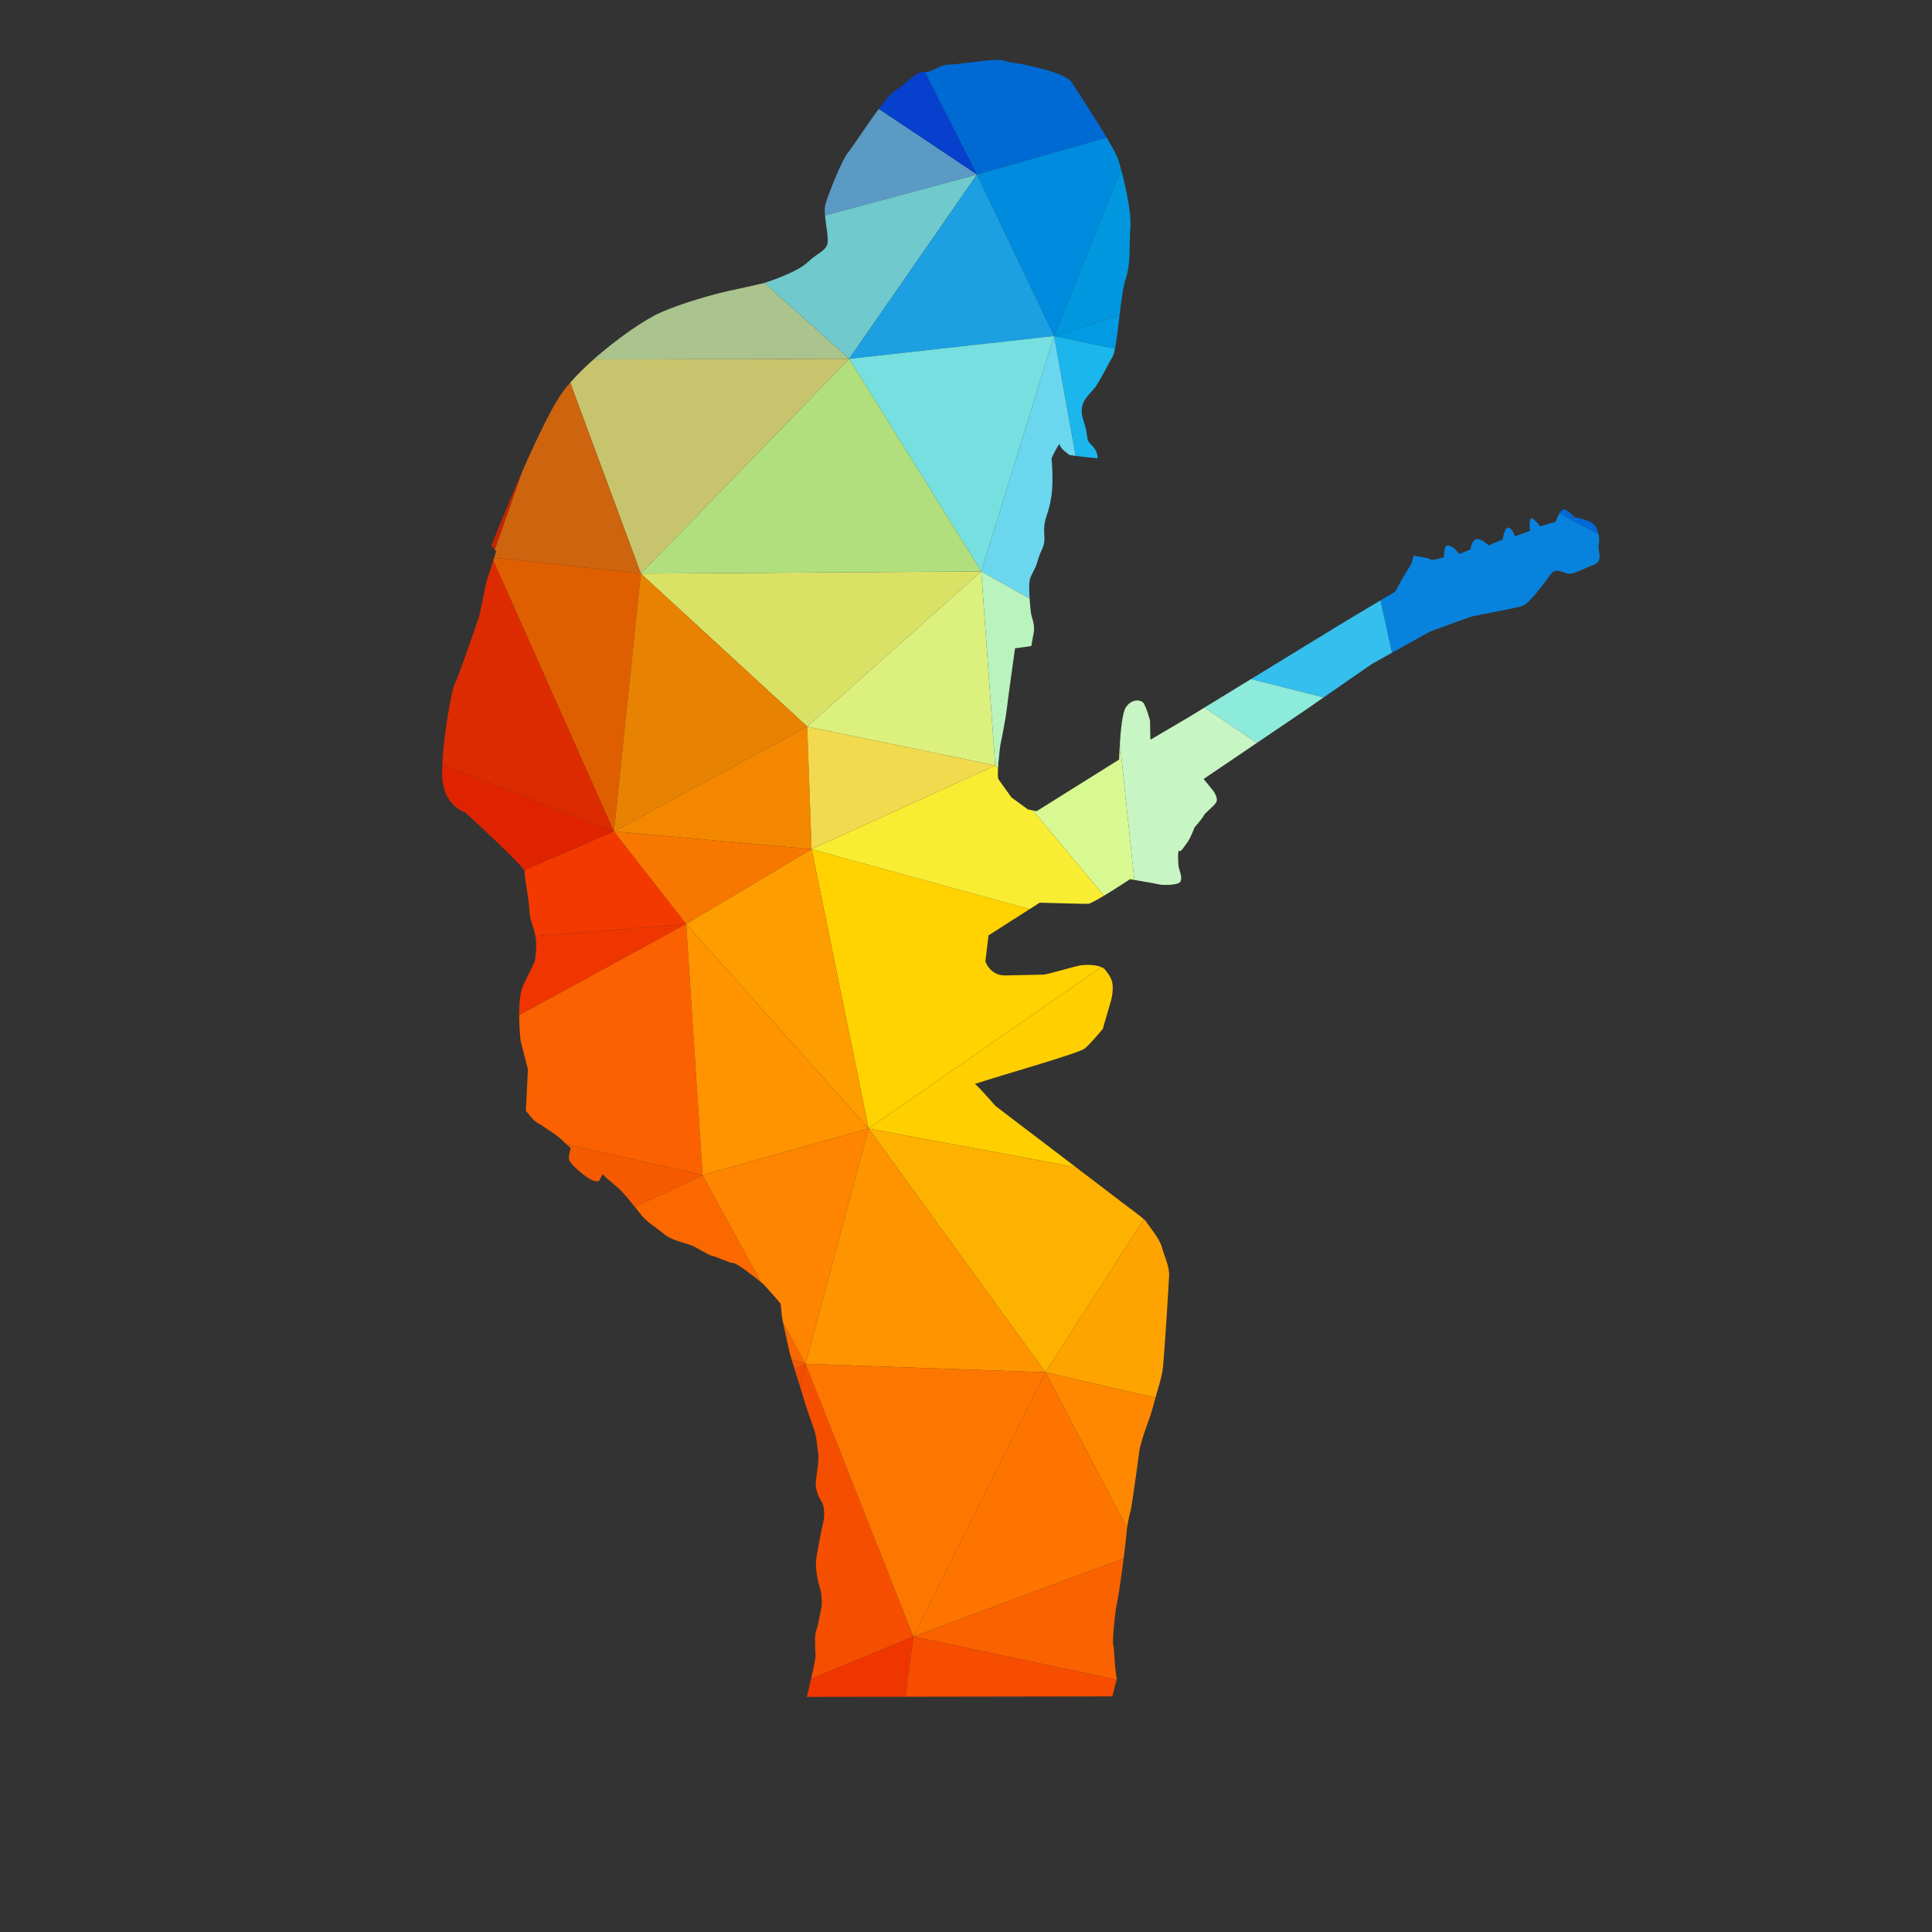 <?xml version="1.0" encoding="UTF-8" standalone="no"?>
<!-- Created with Inkscape (http://www.inkscape.org/) -->

<svg
   xmlns:dc="http://purl.org/dc/elements/1.1/"
   xmlns:cc="http://creativecommons.org/ns#"
   xmlns:rdf="http://www.w3.org/1999/02/22-rdf-syntax-ns#"
   xmlns:svg="http://www.w3.org/2000/svg"
   xmlns="http://www.w3.org/2000/svg"
   xmlns:sodipodi="http://sodipodi.sourceforge.net/DTD/sodipodi-0.dtd"
   xmlns:inkscape="http://www.inkscape.org/namespaces/inkscape"
   version="1.1"
   id="svg41927"
   xml:space="preserve"
   width="1066.667"
   height="1066.667"
   viewBox="0 0 1066.667 1066.667"
   sodipodi:docname="guitarist-color-silhouette-publicdomainvectors.org.svg"
   inkscape:version="0.92.4 (5da689c313, 2019-01-14)"><rect x="0" y="0" width="1066.667" height="1066.667" fill="#333333" stroke="none"/><defs
     id="defs41931"><clipPath
       clipPathUnits="userSpaceOnUse"
       id="clipPath41943"><path
         d="M 0,800 H 800 V 0 H 0 Z"
         id="path41941"
         inkscape:connector-curvature="0" /></clipPath></defs><sodipodi:namedview
     pagecolor="#ffffff"
     bordercolor="#666666"
     borderopacity="1"
     objecttolerance="10"
     gridtolerance="10"
     guidetolerance="10"
     inkscape:pageopacity="0"
     inkscape:pageshadow="2"
     inkscape:window-width="797"
     inkscape:window-height="480"
     id="namedview41929"
     showgrid="false"
     inkscape:zoom="0.22124998"
     inkscape:cx="533.33337"
     inkscape:cy="533.33337"
     inkscape:window-x="0"
     inkscape:window-y="0"
     inkscape:window-maximized="0"
     inkscape:current-layer="g41935" /><g
     id="g41935"
     inkscape:groupmode="layer"
     inkscape:label="guitarist-color-silhouette-publicdomainvectors.org"
     transform="matrix(1.333,0,0,-1.333,0,1066.667)"><g
       id="g41937"><g
         id="g41939"
         clip-path="url(#clipPath41943)"><path
           d="m 383.104,770.434 c -0.068,0.004 -0.135,0.005 -0.205,0.012 -3.586,0.325 -7.845,-5.336 -12.17,-7.805 -1.523,-0.874 -4.04,-3.891 -6.779,-7.573 l 40.698,-27.185 z"
           style="fill:#0640cc;fill-opacity:1;fill-rule:nonzero;stroke:none"
           id="path41945"
           inkscape:connector-curvature="0" /><path
           d="m 458.368,743.21 c -5.206,8.765 -12.82,20.225 -14.502,22.904 -2.467,3.935 -17.247,6.815 -20.842,7.537 -3.588,0.729 -3.58,0.325 -7.189,1.451 -3.602,1.113 -17.871,-1.564 -22.642,-1.662 -4.686,-0.096 -6.627,-3.199 -10.089,-3.006 l 21.544,-42.551 z"
           style="fill:#006ad4;fill-opacity:1;fill-rule:nonzero;stroke:none"
           id="path41947"
           inkscape:connector-curvature="0" /><path
           d="m 363.95,755.068 c -5.04,-6.772 -10.835,-15.797 -12.6,-17.898 -2.718,-3.236 -8.389,-17.677 -9.5,-21.677 -0.316,-1.137 -0.301,-2.747 -0.144,-4.536 l 62.942,16.926 z"
           style="fill:#5a9ac4;fill-opacity:1;fill-rule:nonzero;stroke:none"
           id="path41949"
           inkscape:connector-curvature="0" /><path
           d="m 404.648,727.883 -62.942,-16.926 c 0.395,-4.51 1.695,-10.15 0.882,-12.16 -1.136,-2.807 -3.912,-3.261 -8.203,-7.333 -3.785,-3.585 -14.073,-7.301 -17.807,-8.434 l 35.135,-31.45 z"
           style="fill:#6fc9cd;fill-opacity:1;fill-rule:nonzero;stroke:none"
           id="path41951"
           inkscape:connector-curvature="0" /><path
           d="m 203.481,574.205 1.459,-1.684 11.51,32.737 c -6.997,-15.883 -12.969,-31.053 -12.969,-31.053"
           style="fill:#c32500;fill-opacity:1;fill-rule:nonzero;stroke:none"
           id="path41953"
           inkscape:connector-curvature="0" /><path
           d="m 316.578,683.03 c -0.501,-0.152 -0.885,-0.258 -1.119,-0.31 -1.98,-0.438 -7.919,-1.746 -13.857,-3.067 -5.946,-1.315 -18.609,-4.761 -28.069,-8.924 -6.319,-2.79 -17.85,-10.645 -27.702,-19.407 l 105.882,0.258 z"
           style="fill:#abc38d;fill-opacity:1;fill-rule:nonzero;stroke:none"
           id="path41955"
           inkscape:connector-curvature="0" /><path
           d="m 351.713,651.58 -105.882,-0.258 c -3.543,-3.15 -6.868,-6.416 -9.655,-9.607 l 29.259,-79.088 z"
           style="fill:#c8c46e;fill-opacity:1;fill-rule:nonzero;stroke:none"
           id="path41957"
           inkscape:connector-curvature="0" /><path
           d="m 463.719,669.763 c 0.725,6.038 1.505,11.999 2.503,14.839 2.257,6.41 1.315,13.563 1.956,21.132 0.525,6.214 -1.993,17.446 -3.857,24.338 l -27.751,-69.05 z"
           style="fill:#0097de;fill-opacity:1;fill-rule:nonzero;stroke:none"
           id="path41959"
           inkscape:connector-curvature="0" /><path
           d="m 436.57,661.022 27.751,69.05 c -0.409,1.511 -0.785,2.817 -1.092,3.813 -0.541,1.755 -2.442,5.249 -4.861,9.325 l -53.72,-15.327 z"
           style="fill:#008cde;fill-opacity:1;fill-rule:nonzero;stroke:none"
           id="path41961"
           inkscape:connector-curvature="0" /><path
           d="m 404.648,727.883 -52.935,-76.303 84.857,9.442 z"
           style="fill:#1ca0e2;fill-opacity:1;fill-rule:nonzero;stroke:none"
           id="path41963"
           inkscape:connector-curvature="0" /><path
           d="m 236.176,641.715 c -1.075,-1.229 -2.072,-2.449 -2.968,-3.646 -4.398,-5.875 -10.933,-19.59 -16.758,-32.811 l -11.51,-32.737 0.579,-0.667 -0.852,-2.652 60.768,-6.575 z"
           style="fill:#ce640e;fill-opacity:1;fill-rule:nonzero;stroke:none"
           id="path41965"
           inkscape:connector-curvature="0" /><path
           d="m 406.426,563.527 -140.991,-0.9 68.91,-63.367 z"
           style="fill:#dae266;fill-opacity:1;fill-rule:nonzero;stroke:none"
           id="path41967"
           inkscape:connector-curvature="0" /><path
           d="m 436.57,661.022 -84.857,-9.442 54.713,-88.053 z"
           style="fill:#76e0e0;fill-opacity:1;fill-rule:nonzero;stroke:none"
           id="path41969"
           inkscape:connector-curvature="0" /><path
           d="m 351.713,651.58 -86.278,-88.953 140.991,0.9 z"
           style="fill:#b1df7d;fill-opacity:1;fill-rule:nonzero;stroke:none"
           id="path41971"
           inkscape:connector-curvature="0" /><path
           d="m 183.208,483.553 c -0.068,-1.589 -0.094,-3.091 -0.065,-4.466 0.259,-12.729 9.46,-15.325 9.46,-15.325 0,0 22.036,-20.136 24.546,-24.011 l 37.128,16.088 z"
           style="fill:#df2300;fill-opacity:1;fill-rule:nonzero;stroke:none"
           id="path41973"
           inkscape:connector-curvature="0" /><path
           d="m 461.822,655.771 c 0.665,3.365 1.26,8.708 1.897,13.992 l -27.149,-8.741 z"
           style="fill:#009be2;fill-opacity:1;fill-rule:nonzero;stroke:none"
           id="path41975"
           inkscape:connector-curvature="0" /><path
           d="m 445.497,611.391 2.725,-0.364 6.383,-0.665 c 0,0 0.341,2.791 -2.504,5.518 -2.839,2.725 -0.853,2.766 -3.392,10.278 -2.54,7.504 2.571,10.399 4.893,13.629 2.326,3.228 5.384,9.654 7.3,12.876 0.327,0.545 0.631,1.638 0.92,3.108 l -25.252,5.251 z"
           style="fill:#1ab6ec;fill-opacity:1;fill-rule:nonzero;stroke:none"
           id="path41977"
           inkscape:connector-curvature="0" /><path
           d="m 204.323,568.132 -2.918,-9.096 -2.904,-13.98 c 0,0 -9.005,-26.446 -10.166,-28.067 -1.035,-1.434 -4.561,-20.336 -5.127,-33.436 l 71.069,-27.714 z"
           style="fill:#dc2b00;fill-opacity:1;fill-rule:nonzero;stroke:none"
           id="path41979"
           inkscape:connector-curvature="0" /><path
           d="m 265.435,562.627 -60.768,6.575 -0.344,-1.07 49.954,-112.293 z"
           style="fill:#df5f00;fill-opacity:1;fill-rule:nonzero;stroke:none"
           id="path41981"
           inkscape:connector-curvature="0" /><path
           d="m 406.426,563.527 20.022,-11.233 c -0.089,1.421 -0.155,2.869 -0.18,4.176 -0.09,4.38 0.696,4.794 2.221,8.007 1.526,3.212 1.113,4 3.02,8.023 1.905,4.016 0.679,5.581 0.997,9.571 0.316,3.971 1.874,5.606 2.93,12.389 1.054,6.784 0.072,15.91 0.072,15.91 0,0 3.432,7.236 3.464,5.652 0.035,-1.603 4.067,-4.304 4.067,-4.304 l 2.458,-0.327 -8.927,49.631 z"
           style="fill:#6bd7ef;fill-opacity:1;fill-rule:nonzero;stroke:none"
           id="path41983"
           inkscape:connector-curvature="0" /><path
           d="M 265.435,562.627 254.277,455.839 334.345,499.26 Z"
           style="fill:#e88202;fill-opacity:1;fill-rule:nonzero;stroke:none"
           id="path41985"
           inkscape:connector-curvature="0" /><path
           d="m 412.216,483.144 -5.79,80.383 -72.081,-64.267 z"
           style="fill:#dcf07e;fill-opacity:1;fill-rule:nonzero;stroke:none"
           id="path41987"
           inkscape:connector-curvature="0" /><path
           d="m 568.267,525.236 8.329,4.643 -4.799,21.669 -13.959,-8.322 -39.693,-24.294 30.055,-7.601 z"
           style="fill:#35bfed;fill-opacity:1;fill-rule:nonzero;stroke:none"
           id="path41989"
           inkscape:connector-curvature="0" /><path
           d="m 660.798,582.333 c -1.235,2.368 -8.726,3.699 -8.726,3.699 0,0 -0.912,1.189 -3.346,2.923 -1.104,0.79 -2.11,-0.153 -2.878,-1.411 l 16.246,-8.615 c -0.26,1.18 -0.709,2.295 -1.296,3.404"
           style="fill:#0069d5;fill-opacity:1;fill-rule:nonzero;stroke:none"
           id="path41991"
           inkscape:connector-curvature="0" /><path
           d="m 592.164,538.556 c 0,0 16.289,6.007 17.477,6.322 1.185,0.317 17.537,3.348 20.798,4.303 3.261,0.967 10.802,11.866 12.255,13.679 1.461,1.826 3.871,0.683 6.275,-0.163 2.402,-0.846 6.521,1.916 10.971,3.505 4.435,1.587 1.679,5.403 2.214,8.403 0.282,1.584 0.232,2.995 -0.06,4.324 l -16.246,8.615 c -0.918,-1.502 -1.498,-3.458 -1.498,-3.458 l -6.531,-1.916 c 0,0 -1.234,2.062 -3.048,3.219 -1.813,1.156 -1.089,-5.1 -1.089,-5.1 l -6.226,-2.208 c 0,0 -0.65,2.665 -2.457,3.522 -1.809,0.858 -2.593,-4.832 -2.593,-4.832 l -5.915,-2.501 c 0,0 -1.534,2.058 -4.228,2.606 -2.703,0.534 -3.196,-4.248 -3.196,-4.248 l -4.74,-1.887 c 0,0 -1.849,2.952 -4.248,3.493 -2.398,0.548 -1.984,-4.814 -1.984,-4.814 0,0 -5.044,-1.599 -5.355,-1.003 -0.308,0.583 -7.199,1.636 -7.199,1.636 l -1.119,-3.602 -3.466,-5.638 -3.064,-5.632 -6.095,-3.633 4.799,-21.669 z"
           style="fill:#0783dd;fill-opacity:1;fill-rule:nonzero;stroke:none"
           id="path41993"
           inkscape:connector-curvature="0" /><path
           d="m 540.305,505.86 7.895,5.471 -30.055,7.601 -19.242,-11.774 21.698,-14.641 z"
           style="fill:#8debdb;fill-opacity:1;fill-rule:nonzero;stroke:none"
           id="path41995"
           inkscape:connector-curvature="0" /><path
           d="m 334.345,499.26 -80.068,-43.421 81.869,-7.346 z"
           style="fill:#f38800;fill-opacity:1;fill-rule:nonzero;stroke:none"
           id="path41997"
           inkscape:connector-curvature="0" /><path
           d="m 412.216,483.144 1.337,1.434 c 0.278,3.356 0.707,6.781 0.888,7.586 0.365,1.605 2.165,10.795 2.505,13.983 0.333,3.196 3.464,25.532 3.464,25.532 l 6.741,0.939 c 0,0 0.713,3.992 1.073,5.988 0.356,1.989 -0.504,5.161 -0.926,6.346 -0.296,0.834 -0.64,4.01 -0.85,7.342 l -20.022,11.233 z"
           style="fill:#b9f3bd;fill-opacity:1;fill-rule:nonzero;stroke:none"
           id="path41999"
           inkscape:connector-curvature="0" /><path
           d="m 221.762,412.523 c 0.062,-0.354 0.118,-0.714 0.159,-1.085 0.487,-4.366 -0.252,-7.165 -0.227,-8.358 0.025,-1.199 -1.898,-4.426 -4.949,-10.851 -1.379,-2.908 -1.741,-7.909 -1.722,-12.516 l 69.177,37.803 z"
           style="fill:#ef3500;fill-opacity:1;fill-rule:nonzero;stroke:none"
           id="path42001"
           inkscape:connector-curvature="0" /><path
           d="m 254.277,455.839 -37.128,-16.088 c 0.17,-0.263 0.251,-0.452 0.229,-0.554 -0.365,-1.591 1.842,-12.291 1.923,-16.28 0.074,-3.637 1.796,-6.572 2.461,-10.394 l 62.438,4.993 z"
           style="fill:#f43900;fill-opacity:1;fill-rule:nonzero;stroke:none"
           id="path42003"
           inkscape:connector-curvature="0" /><path
           d="m 254.277,455.839 29.923,-38.323 51.946,30.977 z"
           style="fill:#f77700;fill-opacity:1;fill-rule:nonzero;stroke:none"
           id="path42005"
           inkscape:connector-curvature="0" /><path
           d="m 336.146,448.493 76.07,34.651 -77.871,16.116 z"
           style="fill:#f2da4e;fill-opacity:1;fill-rule:nonzero;stroke:none"
           id="path42007"
           inkscape:connector-curvature="0" /><path
           d="m 284.2,417.516 -69.177,-37.803 c 0.023,-5.581 0.602,-10.581 0.602,-10.581 l 3.027,-11.878 -0.844,-17.119 c 0,0 3.27,-4.309 4.876,-5.071 1.607,-0.763 6.456,-4.243 7.659,-5.021 0.732,-0.46 2.79,-2.339 4.31,-3.761 l 56.321,-12.784 z"
           style="fill:#fb6100;fill-opacity:1;fill-rule:nonzero;stroke:none"
           id="path42009"
           inkscape:connector-curvature="0" /><path
           d="m 413.36,481.772 c 0.046,0.888 0.114,1.843 0.193,2.806 l -1.337,-1.434 z"
           style="fill:#d8f892;fill-opacity:1;fill-rule:nonzero;stroke:none"
           id="path42011"
           inkscape:connector-curvature="0" /><path
           d="m 468.03,436.051 c 0,0 0.717,-0.12 1.798,-0.304 l -5.992,56.642 c -0.243,-3.787 -0.315,-6.781 -0.315,-6.781 l -34.178,-21.392 -1.587,0.319 29.495,-35.324 c 4.954,2.973 10.779,6.84 10.779,6.84"
           style="fill:#d8f892;fill-opacity:1;fill-rule:nonzero;stroke:none"
           id="path42013"
           inkscape:connector-curvature="0" /><path
           d="m 480.007,433.909 c 0.907,-0.279 5.683,-0.48 8.052,0.463 2.367,0.944 0.492,5.081 0.164,6.572 -0.33,1.478 -0.458,7.74 0.158,6.863 0.612,-0.881 2.342,2.137 3.503,3.646 1.164,1.521 2.86,6.03 2.86,6.03 0,0 3.215,3.645 3.787,4.849 0.572,1.212 3.218,3.055 4.964,5.172 1.747,2.132 -1.612,5.933 -1.612,5.933 l -3.372,4.122 22.09,14.958 -21.698,14.641 -6.299,-3.855 -16.12,-9.482 -0.162,7.956 c 0,0 -1.719,6.336 -2.937,7.511 -1.217,1.168 -4.811,1.492 -7.122,-2.134 -1.367,-2.149 -2.076,-9.287 -2.427,-14.765 l 5.992,-56.642 c 3.175,-0.539 9.512,-1.629 10.179,-1.838"
           style="fill:#c7f5c3;fill-opacity:1;fill-rule:nonzero;stroke:none"
           id="path42015"
           inkscape:connector-curvature="0" /><path
           d="m 235.729,319.806 c 0.429,-1.576 4.073,-4.691 6.099,-6.24 2.021,-1.542 4.019,-2.702 5.623,-2.669 1.584,0.034 1.503,4.008 2.734,2.443 1.226,-1.567 5.257,-4.267 7.699,-7.001 1.595,-1.789 3.367,-3.914 5.088,-6.047 l 28.002,13.206 -56.321,12.784 c 1.003,-0.936 1.773,-1.677 1.773,-1.677 0,0 -1.128,-3.21 -0.697,-4.799"
           style="fill:#f55a00;fill-opacity:1;fill-rule:nonzero;stroke:none"
           id="path42017"
           inkscape:connector-curvature="0" /><path
           d="m 359.751,332.766 96.365,66.911 c -2.359,0.974 -6.192,1.018 -8.251,0.752 -2.684,-0.361 -13.947,-3.871 -15.737,-3.907 l -15.808,-0.323 c -6.269,-0.127 -8.179,5.799 -8.179,5.799 l 1.277,10.771 17.037,10.892 -90.309,24.832 z"
           style="fill:#ffd200;fill-opacity:1;fill-rule:nonzero;stroke:none"
           id="path42019"
           inkscape:connector-curvature="0" /><path
           d="m 336.146,448.493 90.309,-24.832 4.171,2.666 c 0,0 17.915,-0.523 20.008,-0.481 0.799,0.016 3.541,1.518 6.617,3.365 l -29.495,35.324 -2.008,0.403 -6.863,5.031 c 0,0 -4.511,6.285 -5.33,7.453 -0.287,0.418 -0.304,2.179 -0.195,4.35 l -1.144,1.372 z"
           style="fill:#f9ed33;fill-opacity:1;fill-rule:nonzero;stroke:none"
           id="path42021"
           inkscape:connector-curvature="0" /><path
           d="M 336.146,448.493 284.2,417.516 359.751,332.766 Z"
           style="fill:#fd9d00;fill-opacity:1;fill-rule:nonzero;stroke:none"
           id="path42023"
           inkscape:connector-curvature="0" /><path
           d="m 284.2,417.516 6.774,-104.018 68.777,19.268 z"
           style="fill:#ff9300;fill-opacity:1;fill-rule:nonzero;stroke:none"
           id="path42025"
           inkscape:connector-curvature="0" /><path
           d="m 445.595,316.777 -33.243,25.325 c 0,0 -7.948,9.09 -8.544,9.079 -0.598,-0.013 0,0 4.74,1.588 4.753,1.588 38.27,11.226 40.618,13.065 2.351,1.83 7.594,8.208 7.594,8.208 0,0 2.228,7.814 2.796,9.616 0.558,1.802 1.392,4.497 1.325,7.781 -0.067,3.288 -1.589,5.04 -3.127,7.097 -0.355,0.476 -0.93,0.851 -1.638,1.141 l -96.365,-66.911 z"
           style="fill:#ffcf00;fill-opacity:1;fill-rule:nonzero;stroke:none"
           id="path42027"
           inkscape:connector-curvature="0" /><path
           d="m 262.972,300.292 c 0.912,-1.132 1.811,-2.264 2.661,-3.348 2.45,-3.131 6.075,-5.051 9.306,-7.771 3.244,-2.718 7.64,-3.424 10.845,-4.551 3.204,-1.134 7.244,-4.229 9.24,-4.593 1.996,-0.361 7.221,-3.04 8.811,-3.008 1.335,0.029 8.389,-5.427 11.345,-7.874 l -24.206,44.351 z"
           style="fill:#fb6800;fill-opacity:1;fill-rule:nonzero;stroke:none"
           id="path42029"
           inkscape:connector-curvature="0" /><path
           d="m 324.333,252.374 c 0.713,-3.459 1.925,-8.768 2.525,-11.48 0.193,-0.873 0.55,-2.171 0.996,-3.694 l 5.79,-1.884 z"
           style="fill:#fb6800;fill-opacity:1;fill-rule:nonzero;stroke:none"
           id="path42031"
           inkscape:connector-curvature="0" /><path
           d="m 433.014,231.814 40.736,63.421 c -2.155,1.892 -6.84,5.302 -6.84,5.302 l -21.315,16.24 -85.844,15.989 z"
           style="fill:#feb200;fill-opacity:1;fill-rule:nonzero;stroke:none"
           id="path42033"
           inkscape:connector-curvature="0" /><path
           d="m 327.854,237.2 c 0.384,-1.302 0.833,-2.772 1.304,-4.287 l 4.486,2.403 z"
           style="fill:#f35c00;fill-opacity:1;fill-rule:nonzero;stroke:none"
           id="path42035"
           inkscape:connector-curvature="0" /><path
           d="m 359.751,332.766 -68.777,-19.268 24.206,-44.351 c 0.565,-0.467 0.983,-0.829 1.18,-1.017 1.217,-1.17 6.92,-7.814 6.92,-7.814 0,0 0.471,-3.577 0.495,-4.77 0.007,-0.374 0.23,-1.577 0.558,-3.172 l 9.311,-17.058 z"
           style="fill:#ff8500;fill-opacity:1;fill-rule:nonzero;stroke:none"
           id="path42037"
           inkscape:connector-curvature="0" /><path
           d="m 433.014,231.814 -73.263,100.952 -26.107,-97.45 z"
           style="fill:#fe9400;fill-opacity:1;fill-rule:nonzero;stroke:none"
           id="path42039"
           inkscape:connector-curvature="0" /><path
           d="m 329.158,232.913 c 0.692,-2.225 1.43,-4.543 2.071,-6.574 l 2.415,8.977 z"
           style="fill:#f04f00;fill-opacity:1;fill-rule:nonzero;stroke:none"
           id="path42041"
           inkscape:connector-curvature="0" /><path
           d="m 333.644,235.316 -2.415,-8.977 c 0.727,-2.3 1.331,-4.229 1.6,-5.222 0.861,-3.17 2.969,-9.086 4.236,-12.641 1.273,-3.564 1.354,-7.541 1.807,-10.316 0.461,-2.773 -0.633,-7.967 -0.951,-11.554 -0.338,-3.6 1.324,-6.746 2.558,-8.71 1.233,-1.963 0.927,-6.743 0.56,-7.943 -0.374,-1.2 -2.182,-10.387 -2.887,-14.781 -0.706,-4.39 0.6,-9.939 1.452,-12.704 0.853,-2.767 0.94,-6.742 0.568,-8.342 -0.365,-1.605 -1.436,-7.599 -2.191,-9.595 -0.754,-2.004 -0.218,-8.756 -0.186,-10.353 0.018,-0.847 -0.913,-5.225 -1.84,-9.309 l 42.347,17.485 z"
           style="fill:#f64e00;fill-opacity:1;fill-rule:nonzero;stroke:none"
           id="path42043"
           inkscape:connector-curvature="0" /><path
           d="m 478.573,221.261 c 1.093,3.79 2.365,8.019 2.866,10.842 0.713,3.992 2.559,35.365 2.779,39.544 0.206,4.181 -1.953,8.021 -2.934,11.877 -0.972,3.859 -6.164,9.716 -6.479,10.606 -0.069,0.19 -0.468,0.594 -1.055,1.105 l -40.736,-63.421 z"
           style="fill:#ffa300;fill-opacity:1;fill-rule:nonzero;stroke:none"
           id="path42045"
           inkscape:connector-curvature="0" /><path
           d="m 378.302,122.354 54.712,109.46 -99.37,3.502 z"
           style="fill:#fd7700;fill-opacity:1;fill-rule:nonzero;stroke:none"
           id="path42047"
           inkscape:connector-curvature="0" /><path
           d="m 466.795,167.293 c 0.453,3.354 1.204,6.295 1.499,7.238 0.374,1.207 2.802,18.371 3.488,23.948 0.683,5.587 4.488,14.016 5.59,18.42 0.324,1.289 0.748,2.789 1.201,4.362 l -45.559,10.553 z"
           style="fill:#ff8800;fill-opacity:1;fill-rule:nonzero;stroke:none"
           id="path42049"
           inkscape:connector-curvature="0" /><path
           d="m 378.302,122.354 87.085,32.35 c 0.56,4.36 1.009,8.221 1.122,9.842 0.064,0.925 0.166,1.85 0.286,2.747 l -33.781,64.521 z"
           style="fill:#fd7400;fill-opacity:1;fill-rule:nonzero;stroke:none"
           id="path42051"
           inkscape:connector-curvature="0" /><path
           d="m 462.478,104.49 0.075,0.289 -0.462,3.171 c -0.464,3.173 -0.593,9.547 -1.024,11.129 -0.43,1.583 0.892,14.74 1.632,17.54 0.465,1.766 1.735,10.654 2.688,18.085 l -87.085,-32.35 z"
           style="fill:#fa6200;fill-opacity:1;fill-rule:nonzero;stroke:none"
           id="path42053"
           inkscape:connector-curvature="0" /><path
           d="m 335.955,104.869 c -0.811,-3.568 -1.621,-6.916 -1.795,-7.48 l 40.854,0.062 3.288,24.903 z"
           style="fill:#f03600;fill-opacity:1;fill-rule:nonzero;stroke:none"
           id="path42055"
           inkscape:connector-curvature="0" /><path
           d="m 375.014,97.451 85.696,0.132 1.768,6.907 -84.176,17.864 z"
           style="fill:#f64d00;fill-opacity:1;fill-rule:nonzero;stroke:none"
           id="path42057"
           inkscape:connector-curvature="0" /></g></g></g></svg>
